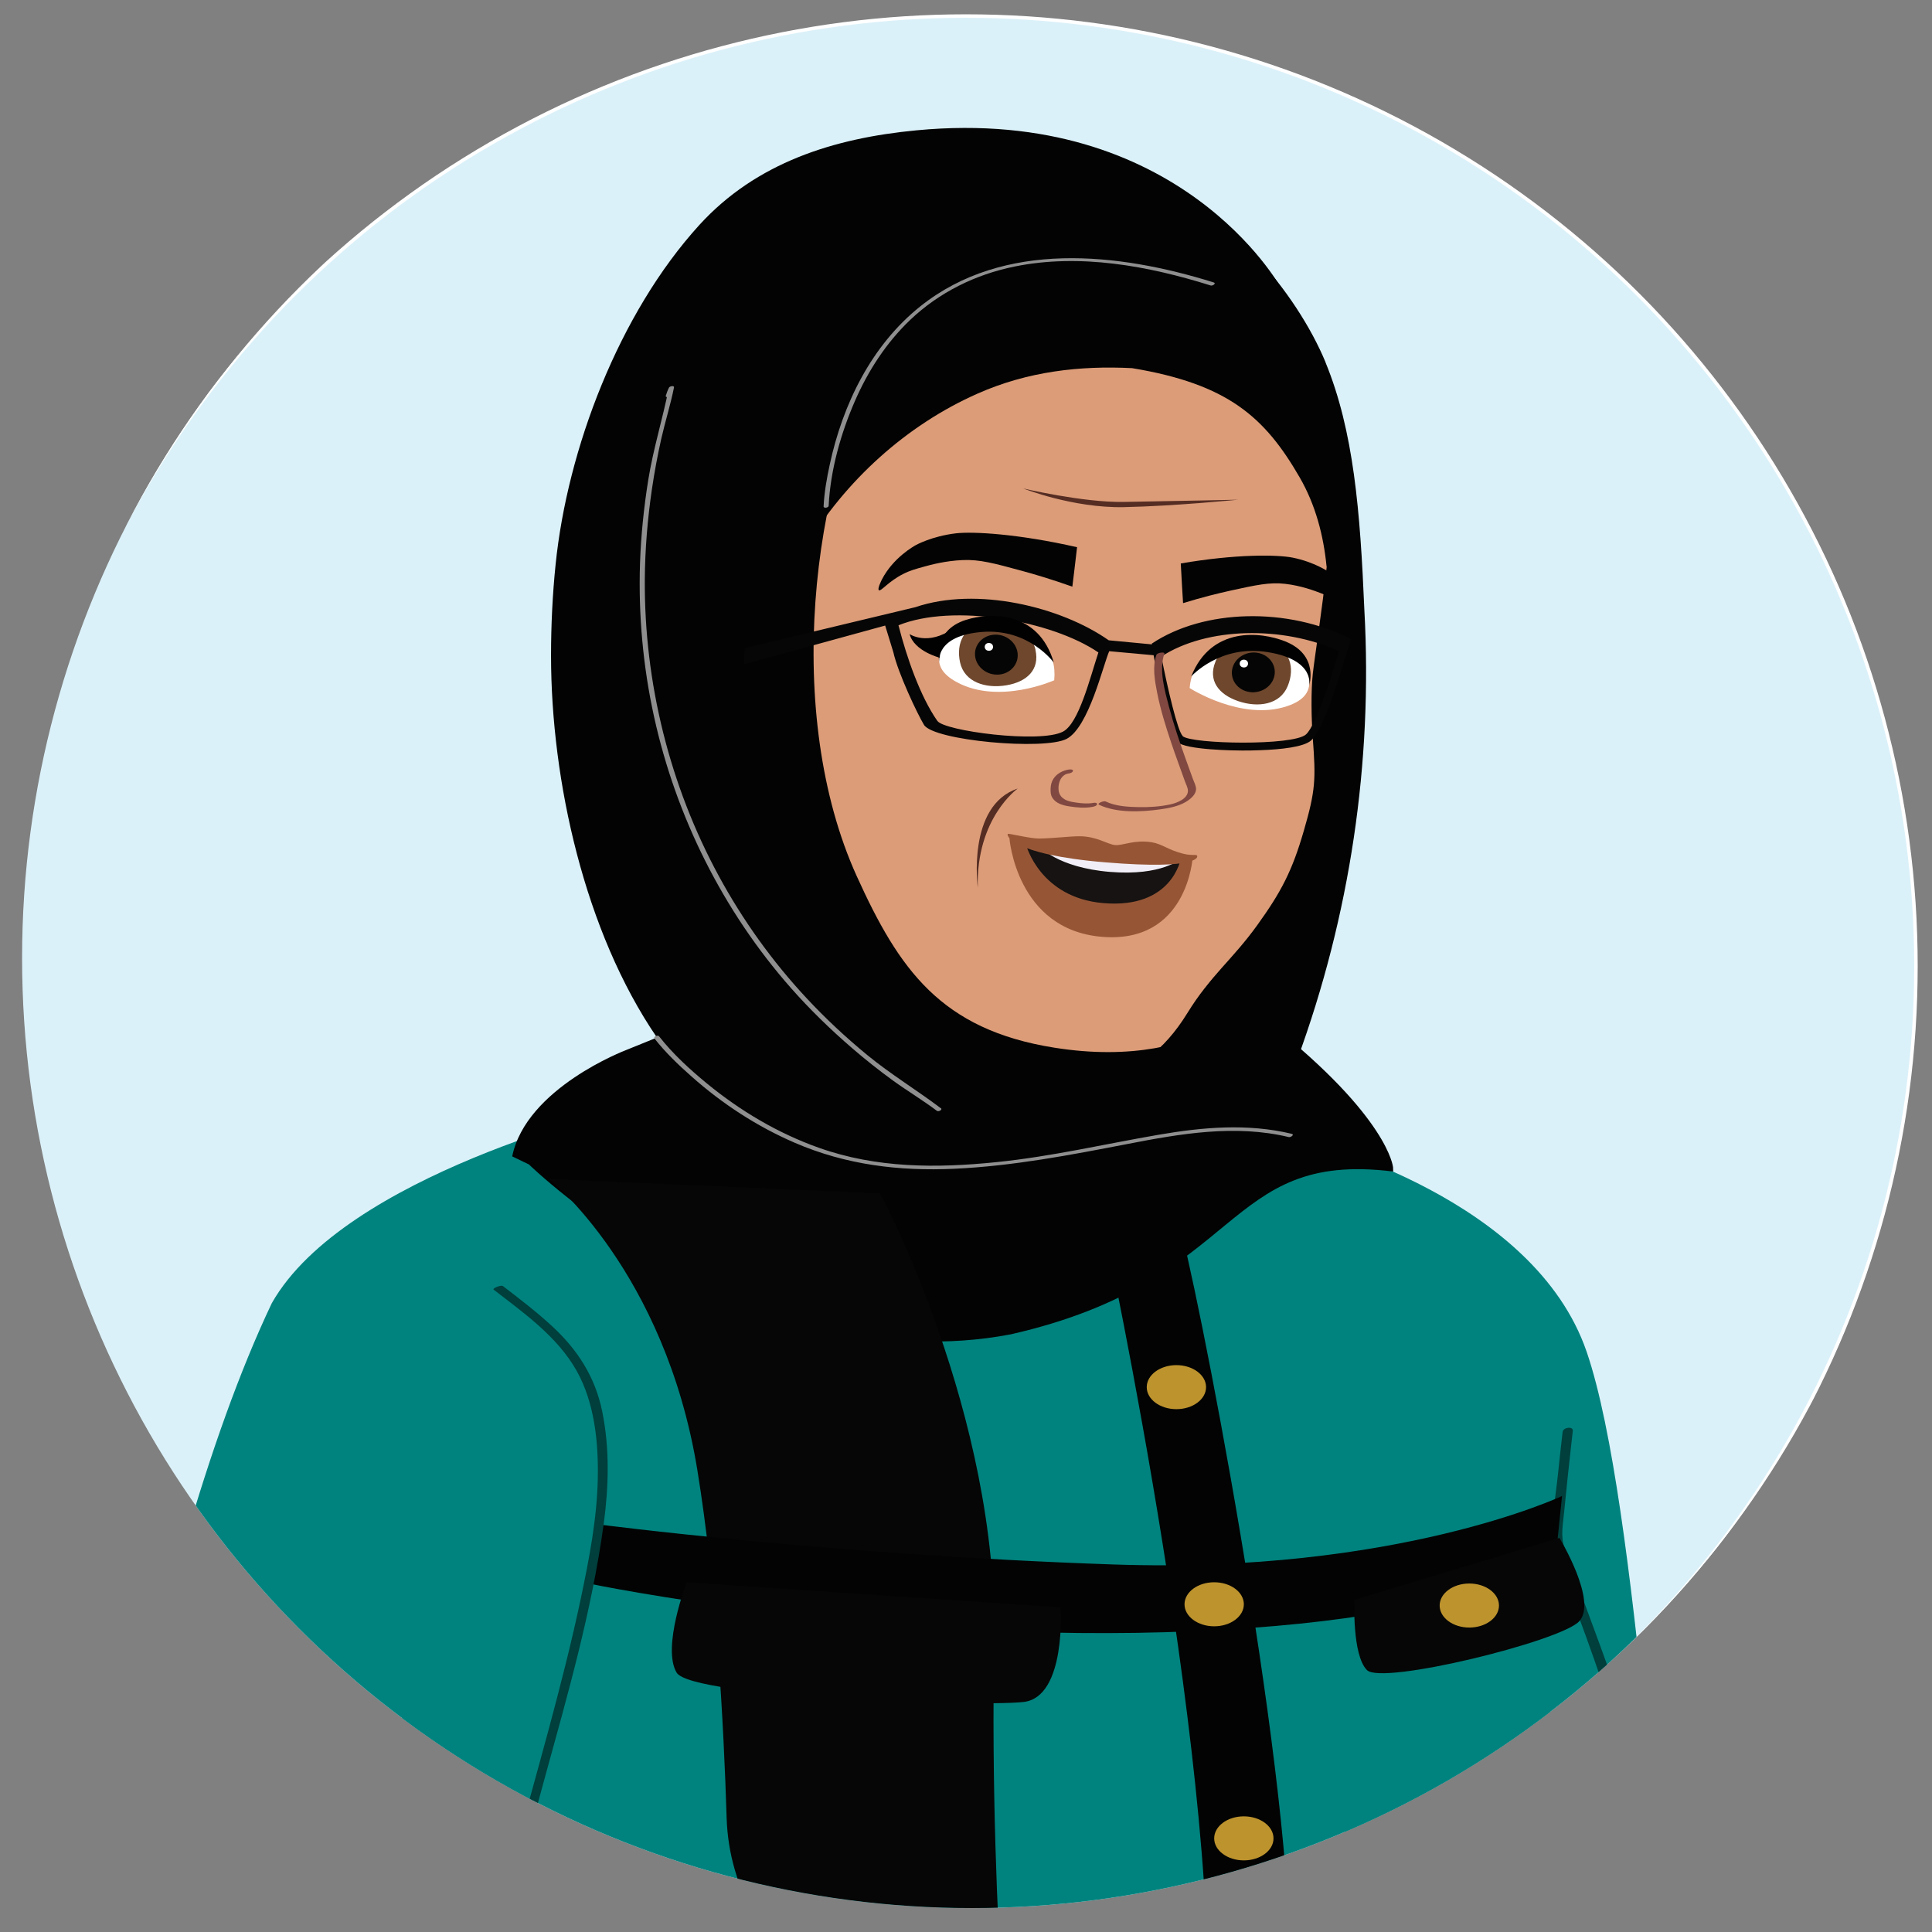 <?xml version="1.0" encoding="UTF-8"?>
<svg id="Layer_5" data-name="Layer 5" xmlns="http://www.w3.org/2000/svg" xmlns:xlink="http://www.w3.org/1999/xlink" viewBox="0 0 278.14 278.14">
  <rect x="0" y="0" width="278.14" height="278.14" fill="#808080" stroke="none"/>
  <defs>
    <style>
      .cls-1 {
        fill: none;
      }

      .cls-2 {
        fill: #8f8f8f;
      }

      .cls-3 {
        fill: #010101;
      }

      .cls-4 {
        fill: #030303;
      }

      .cls-5 {
        fill: #6e472d;
      }

      .cls-6 {
        fill: #f2eef7;
      }

      .cls-7 {
        fill: #804841;
      }

      .cls-8 {
        fill: #bd932e;
      }

      .cls-9 {
        fill: #060606;
      }

      .cls-10 {
        fill: #050505;
      }

      .cls-11 {
        fill: #020202;
      }

      .cls-12 {
        fill: #fff;
      }

      .cls-13 {
        fill: #00837e;
      }

      .cls-14 {
        fill: #552d23;
      }

      .cls-15 {
        fill: #dbf1f9;
        stroke: #fff;
        stroke-miterlimit: 10;
        stroke-width: .5px;
      }

      .cls-16 {
        fill: #965636;
      }

      .cls-17 {
        fill: #dc9c78;
      }

      .cls-18 {
        clip-path: url(#clippath);
      }

      .cls-19 {
        fill: #003f3c;
      }

      .cls-20 {
        fill: #161312;
      }
    </style>
    <clipPath id="clippath">
      <circle class="cls-1" cx="139.94" cy="137.93" r="136.76"/>
    </clipPath>
  </defs>
  <g class="cls-18">
    <circle class="cls-15" cx="139.07" cy="139.07" r="136.76"/>
    <path class="cls-13" d="M256.02,404.31l-.37-15.9c-4.21-29.38-7.6-65.6-12.73-88.3-4.11-19.5-6.95-83.51-14.5-105.51-7.56-22-38.89-30.04-41.96-30.98,0,0-.37,88.9,12.56,119.53,7.64,18.09,18.99,80.74,27.01,123.32,10.03-.33,20.04-1.04,29.99-2.15Z"/>
    <path class="cls-19" d="M224.96,206.14c-.25,2.16-.48,4.31-.71,6.47-.31,2.96-.91,6.08-.84,9.05.03,1.47.91,3.07,1.41,4.41,1.19,3.23,2.4,6.46,3.57,9.7,1.49,4.15,2.94,8.32,4.27,12.52,1.28,4.05,2.6,8.18,3.36,12.37,1.79,9.86-.2,20.53-4.21,29.61-1.64,3.71-3.52,7.33-4.6,11.25-1.07,3.9-1.24,7.99-.6,11.98,1.09,6.85,2.45,13.67,3.81,20.46s3.1,13.73,4.06,20.7c.84,6.13,1.51,12.28,2.15,18.44,1.08,10.25,2.05,20.51,2.96,30.78.02.18.03.37.05.55.05.63,1.51.29,1.45-.39-.76-8.74-1.59-17.47-2.47-26.2-.66-6.5-1.34-13.01-2.15-19.5-.68-5.46-1.65-10.76-2.8-16.14-1.91-8.92-3.64-17.89-5.21-26.88-.46-2.64-.84-5.26-.72-7.96.19-4.35,1.6-8.4,3.37-12.34,1.78-3.95,3.63-7.84,4.81-12.02,1.39-4.9,2.15-10.01,2.17-15.1.04-8.97-3.11-17.68-5.98-26.07-2.18-6.38-4.69-12.64-6.88-19.02-.59-1.72-.21-3.33-.03-5.29.31-3.23.66-6.45,1.02-9.67.07-.62.14-1.23.21-1.85.08-.72-1.39-.51-1.46.12h0Z"/>
    <circle class="cls-1" cx="139.23" cy="139.18" r="136.76"/>
    <circle class="cls-1" cx="139.07" cy="139.07" r="136.76"/>
    <path class="cls-4" d="M190.82,52.15c4.07,9.9,5,21.4,5.6,35.66,1.22,21.99-2.07,44.01-9.67,64.75l-20.04,14.55-6.22-9.22c13.96-17.92,25.78-26.38,25.78-48.89,0-5.18,2.9-28.2,2.75-28.89-2.86-13.6-8.4-9.69-17.42-16.36-7.37-5.41-21.53-4.35-28.35-2.39-6.01,1.72-14.13.8-21.64,14.49-4.96,9.15-7.66,5.08-9.58,20.84l-8.64-57.76,37.52-9.62,24.29-2.02c10.8,1.67,21.54,14.96,25.63,24.86Z"/>
    <path class="cls-13" d="M48.04,335.2c11.61.24,36.24,2.55,47.72,4.34,11.91,1.86,25.34,2.48,37.25,4.34,11.91,1.86,22.49-14.11,34.51-13.23,17.64,1.3,32.43,4.56,49.91,1.26-1.07-3.14-.72-7.39-1.5-10.52-2.1-8.34,2.71-19.21,6.68-27.52,11.43-23.92,4.98-38.84,2.12-43.34l-31.53-81.23-21.92-4.15c1.15,2.05,5.56,5.09-15.12,10.61-.02,0-14.11,2.04-9.96,4.53-26.69-1.09-37.13-22.5-37.13-22.5l-43.35,18.09-13.23,120.26s-.76,28.77-4.45,39.04Z"/>
    <path class="cls-17" d="M190.98,81.56c-.44-4.48-1.59-8.88-3.86-12.81-5.02-8.7-10.33-13.46-24.14-15.75-7.55-.38-15.04.47-22.28,3.68-10.28,4.56-19.01,12.54-24.78,22.15-.05.08-.11.15-.17.22-.35,1.42-.52,2.88-.41,4.36.11,1.43-2.11,1.48-2.21.07-.08-1.04,0-2.08.14-3.1-.66,0-1.31-.21-1.86-.55.68,3.46,1.25,6.14,1.27,7.11.06,3.51-1.97,4.4-1.97,4.4-.95-1.33-2.33,2.43-2.87.94-.55-1.31-.08-2.95-.63-4.27-1.68-3.02-5.73-2.26-8.01-.51l-.39.59c-3.24,4.04-.41,17.11,1.72,21.04.36,7.85,7.09,12.23,11.18,6.73l.97,3.1,10.72,15.64c7.61,8.32,22.97,20.06,35.42,19.99,4.46-.03,8.79-3.33,12.11-8.73,3.36-5.45,6.41-7.6,10.05-12.64,3.49-4.84,5.05-7.86,6.71-13.57,1.72-5.9,1.75-7.47,1.3-13.44-.2-2.67-.27-6.7.01-9.24.27-2.44,1.36-9.26,2-15.4Z"/>
    <path class="cls-4" d="M191.47,83.93c-.04-.53-.1-1.05-.14-1.57,0,0-.01-.01-.02-.01,0,0-2.03-1.43-5.21-2.07-2.19-.44-8.2-.53-16.11.84.06,1.08.12,2.16.18,3.24.05.82.1,1.65.15,2.47,2.72-.84,5.06-1.41,6.82-1.8,3.73-.82,5.65-1.23,7.85-.98,2.32.26,4.31,1.02,5.09,1.32.38.15.71.28,1.03.41.35-.58.41-1.05.36-1.84Z"/>
    <path class="cls-4" d="M155.06,78.77c-.13,1.07-.25,2.15-.38,3.23-.1.82-.2,1.64-.3,2.46-2.9-1.03-5.41-1.78-7.3-2.29-4-1.09-6.05-1.64-8.46-1.54-2.53.1-4.74.71-5.6.95-1.21.34-2.02.55-3.01,1.06-2.16,1.1-3.15,2.51-3.47,2.34-.29-.15.36-1.42.42-1.55,1.64-3.18,4.67-4.83,4.9-4.96,0,0,2.28-1.28,5.77-1.69,2.4-.28,8.93.06,17.43,2"/>
    <path class="cls-11" d="M113.77,104.07c-1.03-2.36-2.16-4.7-3.62-6.82-.75-1.09-1.59-2.18-2.65-3-.42-.33-.92-.67-1.46-.76s-.73.44-.94.82c-1.1,2.04-1.08,4.51-.6,6.72.06.26.62.12.56-.15-.39-1.77-.47-3.65.11-5.4.19-.59.46-1.24.87-1.73l-.26.12c-.17,0,0,0,.02.01,0,0,.11.03.21.06.34.12.65.33.94.54,1.47,1.1,2.55,2.72,3.49,4.27,1.05,1.74,1.94,3.59,2.75,5.45.11.25.67.09.56-.15h0Z"/>
    <path class="cls-11" d="M112.04,104.97c-3.2-.22-1.43,4.23-1.7,5.98-.02.14-.15.54-.18.54.06,0-.13-.18-.17-.22-.12-.15-.21-.34-.29-.52-.44-.97-.65-2.06-.84-3.1-.25-1.4-.38-2.66-.2-4.06.21-1.57.67-3.87,2.33-4.54.37-.15.03-.28-.21-.19-1.49.6-2.14,2.18-2.48,3.64-.25,1.09-.4,2.27-.28,3.39.15,1.34.36,2.68.74,3.98.16.54.38,1.55.95,1.84.38.2.84-.04,1.03-.38.27-.47.18-1.14.14-1.66-.08-.93-.92-4.54.8-4.42.15.01.65-.25.35-.27h0Z"/>
    <path class="cls-13" d="M84.36,233.12l4.84-73.39s-39.59,9.36-50.07,27.88c-18.56,39.02-29.81,112.19-30.33,131.4-.57,21.19,6.38,63.61,11.69,95.4l47.43-4.63-6.38-98.35,22.82-78.31Z"/>
    <path class="cls-4" d="M200.55,168.04s-.62-7.13-17.59-20.61l.39-5.73s-9.08,12.71-31.56,9.13c-16.36-2.6-22.37-11.29-28.46-24.72-10.5-23.17-6.66-56.99,3.97-75.51,9.96-17.35,50.5-4.82,57.02-9.3,0,0-14.44-26.15-52.36-22.54-11.94,1.13-23.09,4.65-31.28,13.63-11.58,12.72-19,32.28-20.69,48.85-.45,4.38-.66,8.78-.66,13.18.01,17.99,4.84,39.73,15.25,54.95l-4.49,1.82s-14.35,5.44-16.35,15.29l2.41,1.16s32.34,31.56,69.4,24.45c33.79-7.7,30.28-26.52,55.02-23.43"/>
    <path class="cls-2" d="M135.45,159.55c-3.48-2.63-7.19-4.87-10.57-7.64-3.1-2.55-6.05-5.29-8.78-8.23-4.93-5.29-9.17-11.21-12.62-17.57-7.07-13.03-10.74-27.84-10.65-42.65.03-4.35.39-8.7,1.02-13.01.36-2.44.81-4.87,1.35-7.28.56-2.47,1.33-4.89,1.83-7.38.07-.34-.61-.19-.71,0-.2.39-.34.77-.47,1.19-.09.31.65.22.73-.07.09-.38.23-.73.42-1.07h-.71c-.88,4.45-2.24,8.75-2.96,13.24-.64,3.98-1.05,8-1.19,12.03-.24,7.4.43,14.83,2.02,22.06,3.16,14.4,9.94,27.98,19.69,39.05,2.74,3.11,5.71,5.99,8.85,8.7,1.89,1.63,3.85,3.18,5.87,4.65,2.07,1.5,4.27,2.81,6.31,4.35.23.18.88-.16.56-.4h0Z"/>
    <path class="cls-2" d="M94.23,149.52c1.56,1.99,3.43,3.78,5.32,5.45,4.42,3.93,9.44,7.21,14.87,9.55,7.36,3.18,15.03,4.11,23,3.74,8.41-.39,16.63-1.97,24.87-3.56,7.66-1.49,15.54-2.85,23.25-1,.3.07.86-.37.42-.47-6.33-1.52-12.78-.96-19.13.13-7.78,1.34-15.45,3.14-23.32,3.94-8.68.89-17.31.89-25.62-2.06-5.89-2.09-11.35-5.33-16.17-9.3-2.45-2.02-4.87-4.23-6.83-6.74-.19-.25-.89.03-.66.31h0Z"/>
    <path class="cls-2" d="M119.3,72.81c.25-5.13,1.74-10.4,3.78-15.08,1.89-4.34,4.51-8.39,7.95-11.67,4.17-3.97,9.41-6.55,15.04-7.69,9.39-1.91,19.22-.09,28.23,2.73.27.09.85-.31.43-.44-13.69-4.28-30.23-6.12-42.22,3.43-7.04,5.61-11.18,14.09-13.05,22.77-.43,1.97-.79,4.01-.89,6.03-.02.34.72.21.73-.07h0Z"/>
    <path class="cls-9" d="M127.43,90.05l1.18,3.84c.66,2.97,3.43,8.83,4.41,10.46,1.39,2.28,17.35,3.7,20.54,2.02s5.23-10.58,6.13-12.62l6.39.58c.49,2.71,2.23,11.28,3.4,12.47,1.18,1.19,8.52,1.25,9.35,1.25.69,0,1.65,0,2.7-.05,2.78-.1,6.16-.44,7.22-1.4,1.58-1.44,3.44-7.07,5.06-12.4l.26-.84c.06-.2.13-.34.13-.4h0l.29-.96c-9.08-4.63-21.19-4.35-28.69.67l.05.1-6.23-.59c-6.9-4.84-19.01-7.77-27.83-4.77h0l-24.57,5.89-.15,2.35,20.36-5.59ZM170.26,105.95c-.74-.74-2.14-6.76-3.07-11.43,6.52-4.24,17.43-4.47,25.56-.79v.12c-.87,2.86-3.18,10.47-4.73,11.88-1.84,1.67-16.46,1.4-17.76.25v-.03ZM134.94,103.78c-2.45-3.52-4.39-9.06-5.59-13.76,7.86-3.18,22.02-.69,28.78,3.91-1.22,3.71-2.81,10.2-5.1,11.4-3.3,1.74-17.22-.11-18.09-1.56h0Z"/>
    <path class="cls-9" d="M126.7,171.8s17.12,31.73,16.44,64.68c-.42,20.53.46,39.86,1.19,51.5.3,4.76-9.49,8.02-13.58,5.58l-11.38-6.79c-8.87-5.29-14.44-14.73-14.76-25.05-.42-13.64-1.5-33.45-4.22-50.11-4.68-28.62-21.34-41.88-21.34-41.88l47.65,2.07Z"/>
    <path class="cls-4" d="M159.09,177.39s17.43,80.88,14.52,119.25c-2.91,38.38-14.4,354.79-14.4,354.79l10.29-2.94s14.78-346.38,15.99-361.41c1.87-23.35-11.5-94.23-15.39-109.68h-11.01Z"/>
    <path class="cls-4" d="M85.98,219.44s33.6,4.41,74.37,5.79c40.77,1.38,64.53-9.86,64.53-9.86l-.75,7.3s-7.05,10.21-52.16,12.16c-45.11,1.95-87.28-6.87-87.28-6.87l1.28-8.52Z"/>
    <path class="cls-19" d="M71.06,185.66c4.35,3.35,9.19,6.78,11.94,11.66,2.6,4.61,3.17,10.36,3.06,15.56-.12,5.75-1.23,11.49-2.41,17.09-1.36,6.45-3,12.83-4.71,19.19-1.89,7.05-3.94,14.06-5.64,21.16-1.83,7.67-3.67,15.33-5.5,23l-5.44,22.76c-.24,1-.7,2.15-.74,3.18-.04,1.1.24,2.32.36,3.41.66,6.27,1.32,12.55,1.98,18.82.94,9,1.89,18,2.83,26.99.89,8.48,1.78,16.96,2.67,25.45.5,4.74,1,9.48,1.49,14.23.02.22.05.45.07.67l.67-.41c-4.8,1.14-9.61,2.28-14.41,3.41-.85.2-.74.63.11.42,4.8-1.14,9.61-2.28,14.41-3.41.15-.03.69-.18.67-.41-.35-3.34-.7-6.68-1.05-10.01-.83-7.91-1.66-15.81-2.49-23.72-.96-9.17-1.92-18.34-2.89-27.5-.76-7.23-1.52-14.47-2.28-21.7-.2-1.89-.4-3.78-.59-5.67-.09-.82-.11-.97.06-1.71,1.54-6.43,3.07-12.86,4.61-19.29,2.01-8.4,4.01-16.79,6.02-25.19,1.37-5.74,2.84-11.42,4.41-17.11,3.36-12.22,6.93-24.55,8.64-37.13.73-5.4.88-10.87-.22-16.24-1.01-4.92-3.53-8.84-7.19-12.22-2.24-2.07-4.67-3.93-7.08-5.78-.31-.24-1.56.34-1.37.49h0Z"/>
    <path class="cls-9" d="M98.86,227.79s-3.61,9.4-1.45,13.01c2.17,3.61,43.83,4.95,49.97,4.22,6.14-.72,5.32-13.62,5.32-13.62l-53.85-3.61Z"/>
    <path class="cls-9" d="M194.99,230.32s-.36,7.95,1.81,10.12c2.17,2.17,27.8-4.13,30.53-7.01s-2.83-12.03-2.83-12.03l-29.51,8.92Z"/>
    <ellipse class="cls-8" cx="169.36" cy="199.7" rx="4.27" ry="3.17"/>
    <ellipse class="cls-8" cx="174.8" cy="230.96" rx="4.27" ry="3.17"/>
    <ellipse class="cls-8" cx="211.53" cy="231.14" rx="4.27" ry="3.17"/>
    <ellipse class="cls-8" cx="179.07" cy="264.66" rx="4.27" ry="3.17"/>
    <path class="cls-16" d="M159.7,122.73c-5.32-.44-14.38-2.07-14.38-2.07,0,0,.98,13.18,13.32,14.21,12.34,1.03,13.06-11.43,13.06-11.43,0,0-6.68-.26-12-.7Z"/>
    <path class="cls-20" d="M159.75,122.74c-2.53-.21-12.01-1.06-12.01-1.06,0,0,1.99,7.58,11.14,8.34,9.92.83,11.11-6.41,11.11-6.41l-10.24-.88Z"/>
    <path class="cls-6" d="M159.83,123.13c-2.53-.21-10.19-1.29-10.19-1.29,0,0,2.54,3.05,10.13,3.68,7.59.63,10.23-1.91,10.23-1.91l-10.16-.49Z"/>
    <path class="cls-16" d="M172.25,123.12c-.26-.09-.87.06-2.01-.24-2.06-.53-2.95-1.38-4.41-1.62-2.5-.41-4.18.49-5.28.4s-2.61-1.26-5.14-1.27c-1.48,0-3.8.31-5.85.33-1.23,0-4.17-.72-4.43-.68-.37.06.26,2.97,14.02,4.11,13.75,1.14,13.46-.91,13.11-1.03Z"/>
    <path class="cls-12" d="M151.78,97.93s-7.88,3.55-13.97.31c-2.19-1.16-3.21-2.67-2.27-4.86,1.87-4.34,7.5-4.32,10.67-3.14,3.44,1.29,5.96,3.49,5.56,7.68Z"/>
    <g>
      <path class="cls-5" d="M149.07,93.57c.63,2.82-1.2,4.59-4.2,5.09-3,.5-6.02-.46-6.65-3.28-.63-2.82.61-5.3,3.61-5.8,3-.5,6.61,1.16,7.25,3.98Z"/>
      <path class="cls-10" d="M146.45,93.74c.35,1.57-.71,3.06-2.37,3.34-1.66.28-3.3-.77-3.65-2.33-.35-1.57.71-3.06,2.37-3.34,1.66-.28,3.3.77,3.65,2.33Z"/>
    </g>
    <path class="cls-12" d="M171.26,99.05s7.48,4.82,14.04,2.61c2.36-.79,3.62-2.12,3.07-4.42-1.1-4.58-6.65-5.47-9.98-4.81-3.62.71-6.79,2.43-7.12,6.62Z"/>
    <g>
      <path class="cls-5" d="M174.99,95.24c-1.11,2.68.4,4.72,3.27,5.7,2.87.98,6.02.52,7.12-2.16,1.11-2.68.3-5.32-2.57-6.3-2.87-.98-6.72.08-7.83,2.76Z"/>
      <path class="cls-10" d="M177.55,95.82c-.61,1.49.18,3.13,1.77,3.67,1.59.54,3.38-.22,4-1.71.61-1.49-.18-3.13-1.77-3.67-1.59-.54-3.38.22-4,1.71Z"/>
    </g>
    <ellipse class="cls-12" cx="179.09" cy="95.54" rx=".56" ry=".6" transform="translate(76.15 270.48) rotate(-87.61)"/>
    <ellipse class="cls-12" cx="142.38" cy="93.14" rx=".56" ry=".6" transform="translate(43.37 231.5) rotate(-87.61)"/>
    <path class="cls-3" d="M151.71,95.39s-3.57-4.95-10.33-4.41c-6.76.54-6.16,4.29-6.16,4.29,0,0-1.05-4.48,3.84-6.03,3.52-1.11,10.47-1.32,12.65,6.15Z"/>
    <path class="cls-3" d="M171.49,97.39s4.1-4.63,11-3.51c6.91,1.11,5.98,4.8,5.98,4.8,0,0,1.47-4.38-3.44-6.34-3.53-1.41-10.66-2.2-13.54,5.05Z"/>
    <path class="cls-3" d="M135.3,94.69s-3.68-.92-4.35-3.4c0,0,2.61,1.77,6.27-.81,0,0-1.87,2.59-1.9,3.4l-.02.81Z"/>
    <path class="cls-7" d="M166.48,94.28c-.6,1.71-.23,3.73.11,5.45.48,2.43,1.22,4.81,2.01,7.16.63,1.88,1.33,3.73,1.99,5.6.14.39.43.92.43,1.35,0,1.18-1.63,1.78-2.6,1.98-1.46.31-2.95.4-4.44.38-1.6-.03-3.35-.12-4.81-.82-.27-.13-1.33.3-.94.48,2.54,1.21,6.08,1.04,8.8.66,1.06-.15,2.16-.35,3.14-.79.78-.35,2.02-1.15,2.02-2.15,0-.45-.29-.99-.44-1.4-.34-.94-.69-1.88-1.02-2.82-.9-2.51-1.76-5.04-2.44-7.62-.6-2.3-1.48-5.29-.66-7.65.09-.27-1.04-.14-1.15.19h0Z"/>
    <path class="cls-7" d="M153.98,110.77c-.9.11-1.83.57-2.33,1.36-.27.42-.38.89-.4,1.38s0,.94.26,1.35c.51.82,1.53,1.09,2.43,1.23,1.1.17,2.23.28,3.34.07.2-.04.62-.13.66-.37s-.35-.24-.49-.21c-.85.16-1.7.08-2.54-.04-.77-.11-1.59-.25-2.13-.86-.51-.58-.47-1.56-.21-2.24.2-.53.66-1.01,1.24-1.08.2-.02.62-.14.66-.37s-.35-.23-.49-.21h0Z"/>
    <path class="cls-14" d="M178.24,71.94s-9.08.92-16.44,1.07c-7.36.15-14.49-2.69-14.49-2.69,0,0,8.59,2.03,14.41,1.94,5.82-.09,16.52-.32,16.52-.32Z"/>
    <path class="cls-14" d="M146.52,113.52s-6.03,4.26-5.75,14.28c0,0-1.62-11.82,5.75-14.28Z"/>
  </g>
</svg>